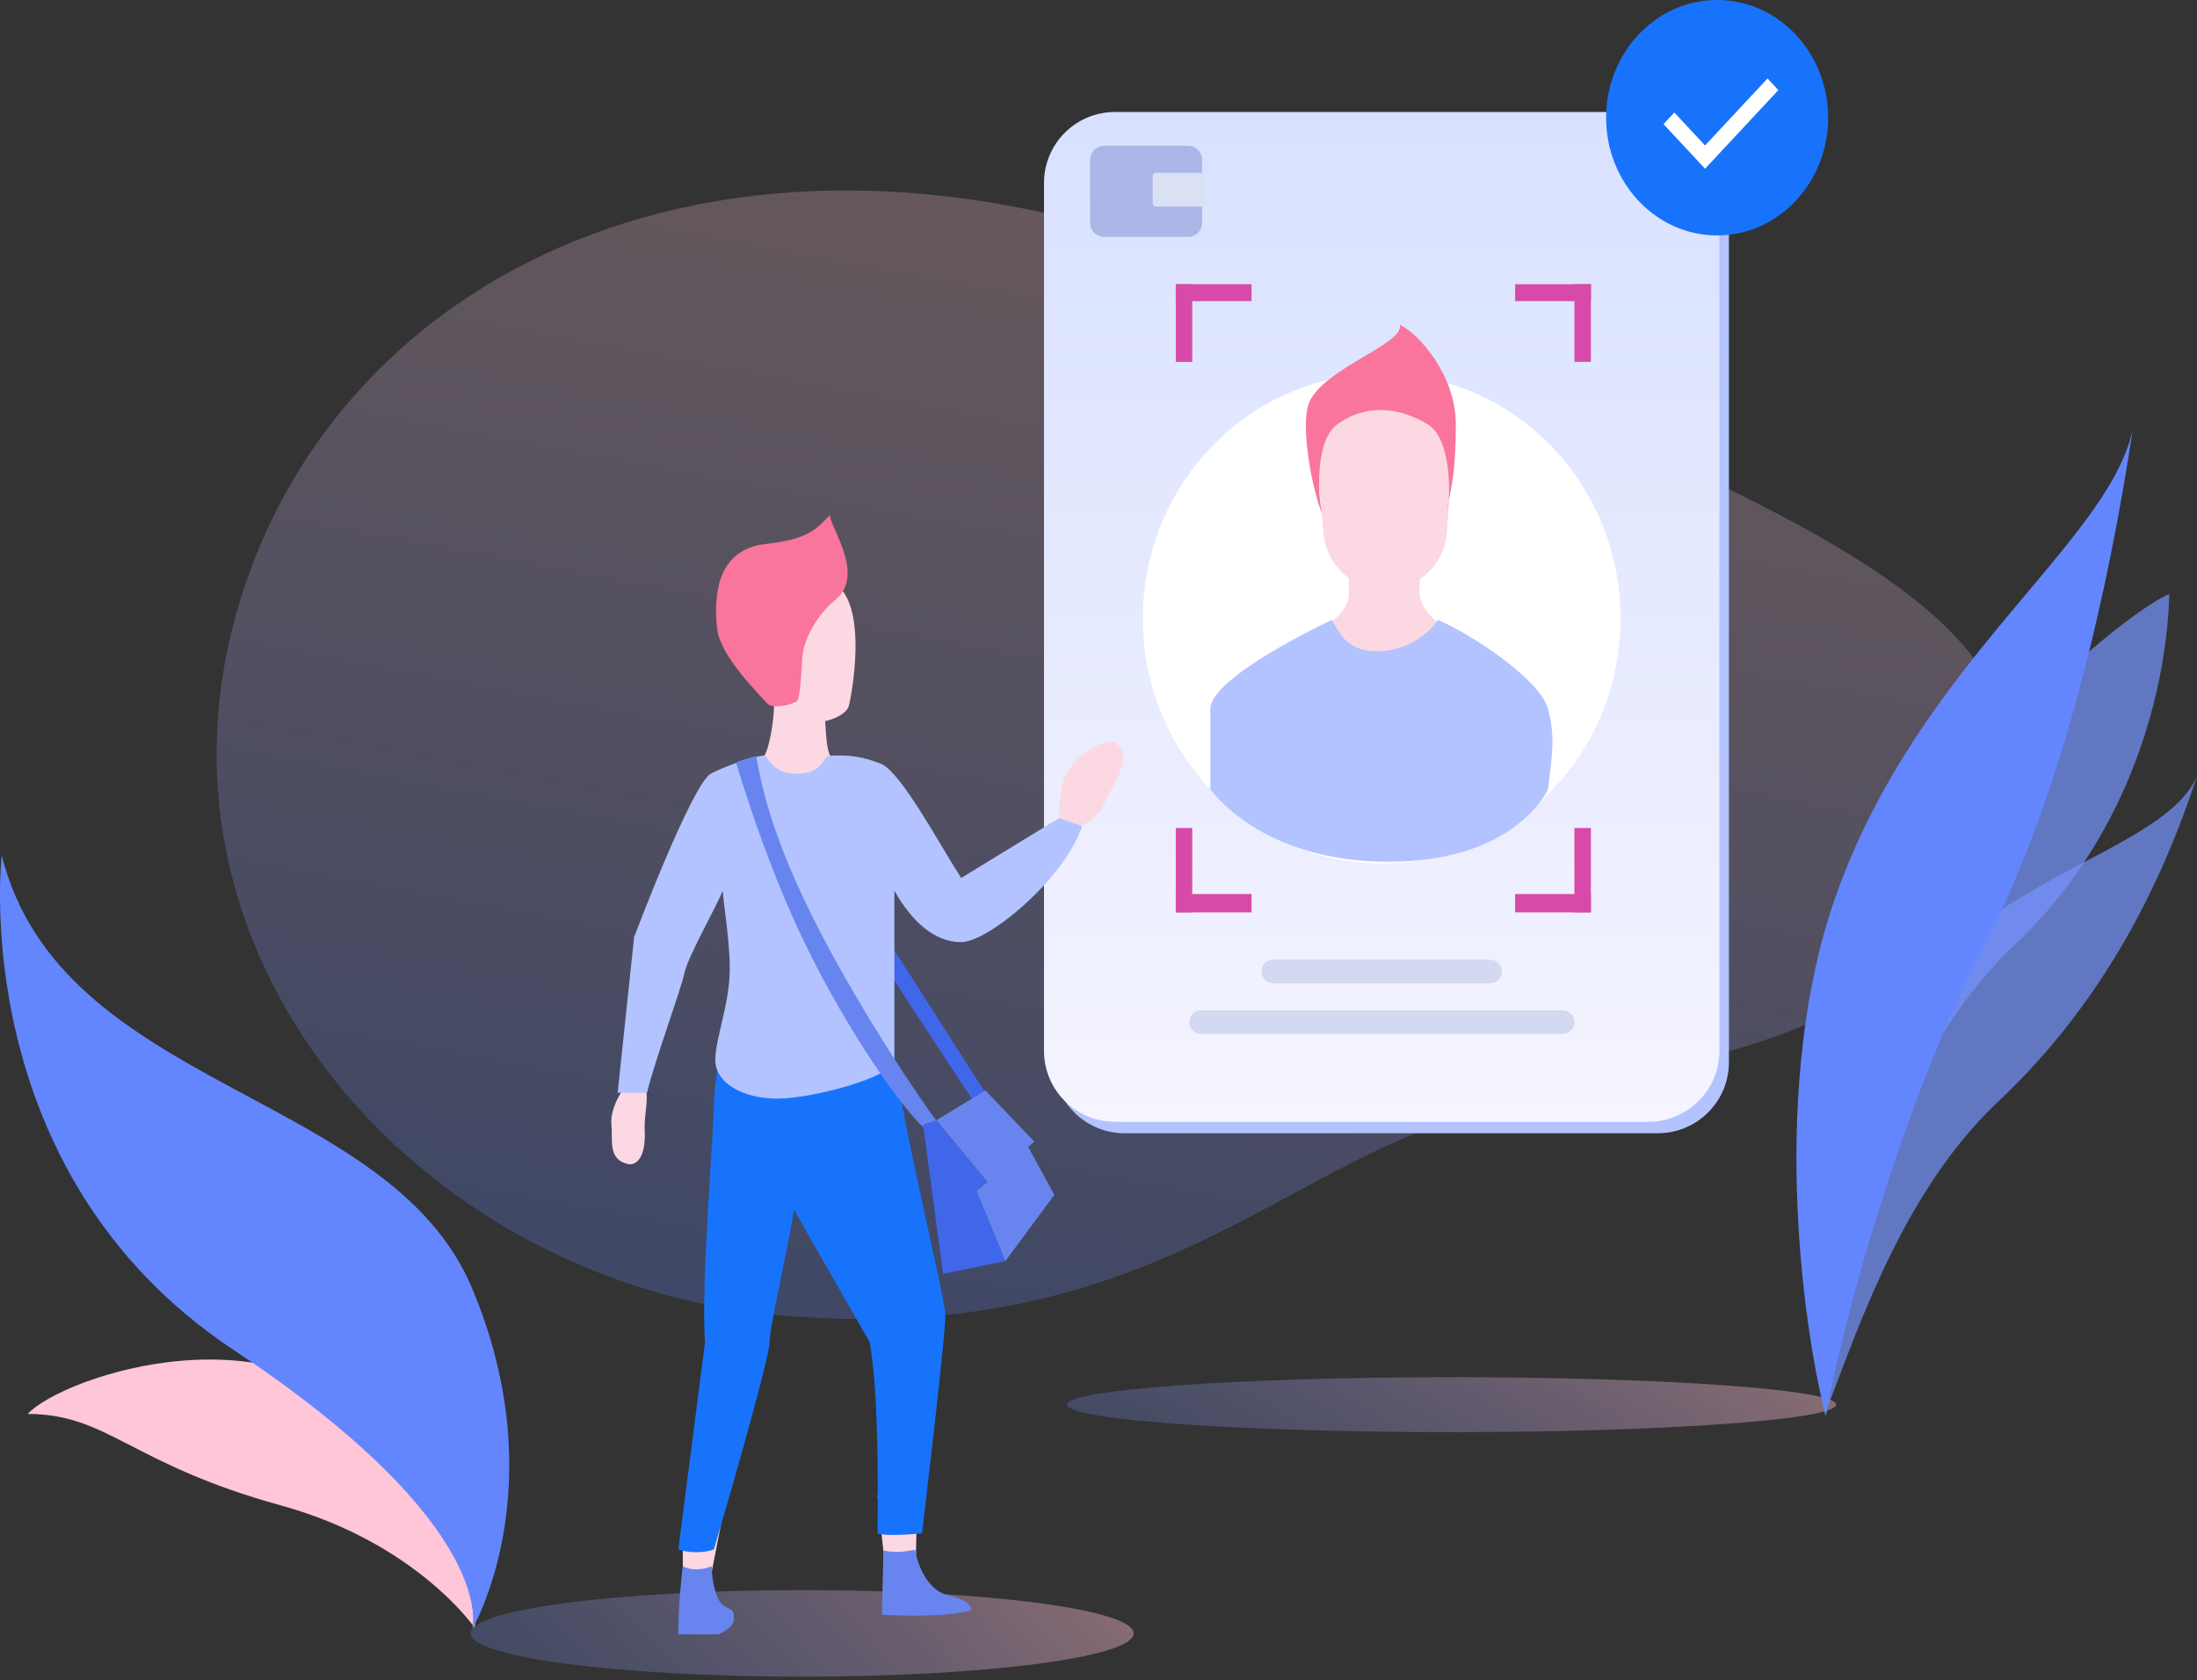 <svg width="285" height="218" fill="none" xmlns="http://www.w3.org/2000/svg"><rect width="100%" height="100%" fill="#333333" stroke="none"/><path opacity=".25" d="M258.694 108.572c-12.348 29.965-42.626 27.801-70.908 36.964-23.041 7.464-41.228 29.191-86.834 25.095-45.605-4.097-83.015-45.233-70.362-90.816C43.243 34.233 96.98 8.037 162.91 36.62c65.928 28.583 108.132 41.989 95.785 71.953z" fill="url(#paint0_linear_201_2448)"/><path opacity=".4" d="M188.298 185.807c27.552 0 49.888-1.596 49.888-3.564s-22.336-3.563-49.888-3.563-49.888 1.595-49.888 3.563c0 1.968 22.336 3.564 49.888 3.564z" fill="url(#paint1_linear_201_2448)"/><path d="M215.072 16.014h-69.201a9.207 9.207 0 00-9.207 9.207v112.6a9.207 9.207 0 009.207 9.207h69.201a9.207 9.207 0 009.207-9.207v-112.6a9.207 9.207 0 00-9.207-9.207z" fill="#B2C3FF"/><path d="M213.838 14.53h-69.201a9.207 9.207 0 00-9.207 9.207v112.6a9.207 9.207 0 009.207 9.207h69.201a9.207 9.207 0 009.207-9.207v-112.6a9.207 9.207 0 00-9.207-9.206z" fill="url(#paint2_linear_201_2448)"/><path d="M179.238 112.024c17.113 0 30.986-14.223 30.986-31.768 0-17.544-13.873-31.767-30.986-31.767s-30.986 14.223-30.986 31.767c0 17.545 13.873 31.768 30.986 31.768z" fill="#fff"/><path d="M174.963 76.97c0 3.444-4.701 5.039-6.197 5.477 1.852 1.607 6.667 4.82 11.112 4.82s7.835-3.213 8.975-4.82c-1.353-.803-4.701-3.023-4.701-5.477v-5.039h-9.189v5.04z" fill="#FCD8E3"/><path d="M157.012 91.977v10.407s6.411 9.421 23.079 9.421 20.728-9.421 20.728-9.421c.428-3.944 1.026-6.55 0-10.407-1.025-3.855-10.099-9.793-14.302-11.546-.997 1.607-3.959 4.073-7.891 4.073s-4.928-2.466-5.854-4.073c0 0-15.76 7.34-15.76 11.546z" fill="#B2C3FF"/><path d="M170.557 57.067c-.502-5.306 3.671-9.892 9.001-9.892 5.251 0 9.398 4.459 9.017 9.697l-.89 12.227a8.015 8.015 0 01-15.973.173l-1.155-12.205z" fill="#FCD8E3"/><path d="M171.545 66.673c-.926-1.826-2.778-9.947-1.923-13.802 1.069-4.82 12.608-8.107 11.967-10.736 2.351 1.096 7.266 6.441 7.266 12.926 0 6.27-.639 8.345-.929 9.877-.033.49-.082.93-.14 1.297 0-.447.055-.849.14-1.297.213-3.135-.192-8.361-2.704-9.877-3.633-2.19-7.907-2.778-11.754 0-2.991 2.162-2.492 9.836-1.923 11.612z" fill="#F9759C"/><path d="M154.662 36.877h-2.137v10.078h2.137V36.877z" fill="#D84AA8"/><path d="M152.525 36.877v2.191h9.83v-2.19h-9.83zm51.713 0h2.137v10.078h-2.137V36.877z" fill="#D84AA8"/><path d="M206.375 36.877v2.191h-9.83v-2.19h9.83zm-51.713 81.5h-2.137v-10.954h2.137v10.954z" fill="#D84AA8"/><path d="M152.525 118.377v-2.381h9.83v2.381h-9.83zm51.713 0h2.137v-10.954h-2.137v10.954z" fill="#D84AA8"/><path d="M206.375 118.377v-2.381h-9.83v2.381h9.83z" fill="#D84AA8"/><path d="M193.303 124.512H165.17a1.533 1.533 0 000 3.067h28.133a1.533 1.533 0 100-3.067zm9.403 6.572h-46.938a1.534 1.534 0 000 3.067h46.938a1.533 1.533 0 100-3.067z" fill="#D2D9F1"/><path d="M154.104 18.912h-10.849a1.841 1.841 0 00-1.841 1.841v8.148c0 1.017.824 1.842 1.841 1.842h10.849a1.841 1.841 0 001.841-1.842v-8.148a1.841 1.841 0 00-1.841-1.84z" fill="#ABB8E7"/><path d="M155.913 22.418h-5.917a.46.46 0 00-.461.46v3.46a.46.46 0 00.461.461h5.917a.46.46 0 00.46-.46v-3.461a.46.46 0 00-.46-.46z" fill="#DBE1F4"/><path d="M222.749 30.544c7.953 0 14.4-6.838 14.4-15.272 0-8.435-6.447-15.272-14.4-15.272S208.35 6.837 208.35 15.272c0 8.434 6.446 15.272 14.399 15.272z" fill="#1773FC"/><path fill-rule="evenodd" clip-rule="evenodd" d="M230.692 11.69l-9.506 10.2-5.389-5.782 1.405-1.509 3.984 4.274 8.101-8.692 1.405 1.509z" fill="#fff"/><path opacity=".4" d="M104.051 217.534c23.757 0 43.015-2.514 43.015-5.615 0-3.1-19.258-5.614-43.015-5.614s-43.016 2.514-43.016 5.614c0 3.101 19.259 5.615 43.016 5.615z" fill="url(#paint3_linear_201_2448)"/><path d="M88.574 208.171v-8.223l.578-3.678 4.617.276-2.273 11.625h-2.922zm26.441-2.89l-1.183-11.291 5.169-.498-.254 11.429-3.732.36z" fill="#FCD8E3"/><path d="M87.996 212.046c0-4.429.577-8.857.577-8.857.866.553 2.598.553 3.752 0 0 1.937.577 4.705 1.731 5.259 1.154.553 1.154.553 1.154 1.66 0 1.107-2.02 1.938-2.02 1.938h-5.194zm37.958-3.107c-3.175.831-8.273.738-11.544.554l.187-8.34c2.41.553 4.142-.277 4.142 0 0 .276.866 5.019 4.329 5.849 2.77.664 2.982 1.568 2.886 1.937z" fill="#6885EF"/><path d="M99.828 174.128c0 1.993-4.81 18.686-7.215 26.897-1.847.664-3.944.276-4.617 0l3.463-26.897c-.577-6.642 1.154-27.843 1.154-30.721 0-2.879 1.155-8.396 1.155-10.794h21.643c.866 10.794 7.219 35.298 7.219 38.176 0 2.879-3.026 28.155-3.026 28.155s-4.617.461-5.772 0c0-1.384.329-17.62-1.018-24.816l-9.812-17.159c-.673 4.428-3.174 15.166-3.174 17.159z" fill="#1773FC"/><path d="M138.296 100.457c-.924 1.993-.962 4.889-.865 6.089.769.738 2.308 2.048 2.308 1.384 0-.83 2.597-1.384 3.463-3.598.693-1.772 4.04-6.09 1.732-7.75-.866-1.384-5.484 1.384-6.638 3.875zM83.63 146.669c-.1-2.187.654-4.503.011-5.552-1.029-.353-.588-1.006-2.301-.329-.332.13-2.28 2.863-2.024 5.228.204 1.891-.538 4.49 2.293 5.049 1.425.032 2.148-1.662 2.022-4.396z" fill="#FCD8E3"/><path d="M113.392 122.926c.462 1.106 8.658 13.561 12.698 19.65l1.631-.96-13.175-20.628c-.576.184-1.615.83-1.154 1.938z" fill="#4066EA"/><path d="M100.406 91.65c0 1.771-.673 5.997-1.443 6.643.77 1.107 2.828 3.321 4.906 3.321 2.597 0 5.194-2.491 4.04-3.321-.923-.665-.771-5.535-1.059-6.643-1.539-.738-6.444-1.771-6.444 0z" fill="#FCD8E3"/><path d="M107.292 93.502l-2.843.59c-1.639.222-6.36-6.246-6.841-9.988-.482-3.741-.449-7.806 7.746-8.913 8.194-1.106 5.136 15.088 4.75 16.409-.309 1.056-2.004 1.709-2.812 1.902z" fill="#FCD8E3"/><path d="M93.029 81.584c.395 3.52 5.29 8.319 6.622 9.84 1.526.665 3.728-.418 3.728-.418.566-.992.57-4.93.755-6.212.327-2.264 2.111-5.26 4.162-6.903 3.997-3.203-.451-9.203-.658-11.036-1.822 1.876-2.845 3.105-8.294 3.716-6.31.708-6.809 6.613-6.315 11.013z" fill="#F9759C"/><path d="M82.261 121.563l-2.136 20.21h3.807c1.03-4.217 4.42-13.445 4.855-15.526.435-2.082 3.985-8.335 4.982-10.677 0 1.214.9 6.301.9 10.048 0 4.684-1.879 9.076-1.879 11.938 0 2.863 3.432 4.981 8.055 4.981 4.624 0 15.178-2.878 15.178-4.96V115.57c2.266 3.99 5.182 6.666 8.663 6.666 3.48 0 13.342-8.118 15.699-15.056l-2.991-1.041-12.708 7.771c-2.901-4.511-7.828-13.791-10.438-14.832-3.264-1.301-5.419-1.04-6.507-1.04-1.087 0-.815 2.341-4.35 2.341-3.535 0-3.535-2.342-4.351-2.342-.653 0-4.372 1.041-6.82 2.342-2.447 1.301-9.959 21.184-9.959 21.184z" fill="#B2C3FF"/><path d="M121.613 145.591l-1.295 1.137c-2.892-2.265-10.27-12.651-16.013-24.554-3.886-8.052-6.873-16.799-8.805-23.173.096-.186.303-.219 1.169-.498.866-.279 1.332-.433 1.428-.34.578 2.792 1.51 9.678 8.369 22.887 5.475 10.542 13.127 21.936 15.147 24.541z" fill="#6885EF"/><path d="M121.474 145.344l-1.732.554 2.598 19.373 8.08-1.66-3.752-9.134 1.444-1.106-6.638-8.027z" fill="#4066EA"/><path d="M121.473 145.344l6.349-3.875 6.348 6.642-.792.689 3.39 6.231-6.349 8.58-3.752-9.134 1.443-1.106-6.637-8.027z" fill="#6885EF"/><path d="M36.416 195.31c-19.56-5.386-22.4-11.858-32.826-11.858 4.573-4.941 33.272-14.644 46.852 3.458 13.58 18.102 11.094 24.229 11.094 24.229s-7.558-10.993-25.12-15.829z" fill="#FEC6D7"/><path d="M30.262 175.117C-4.607 151.954.229 110.975.229 110.975c7.636 30.544 50.185 30.371 61.02 56.181 10.835 25.811 0 44.218 0 44.218s3.885-13.095-30.985-36.257z" fill="#6386FF"/><path d="M244.42 132.54c-10.049 15.23-9.197 40.024-7.515 50.517 4.564-12.015 10.339-28.87 22.346-40.175 13.741-12.938 21.218-28.354 25.748-42.176-4.369 10.017-28.018 12.796-40.579 31.834z" fill="#7795FF" fill-opacity=".7"/><path d="M246.575 112.195c-10.049 15.23-9.198 40.023-7.515 50.516 4.563-12.015 10.338-28.87 22.345-40.174 13.741-12.939 19.572-31 20.009-45.462-4.697 1.893-22.279 16.081-34.839 35.12z" fill="#7795FF" fill-opacity=".7"/><path d="M238.145 116.265c-8.576 24.243-4.446 55.105-1.309 67.506 3.229-17.443 11.739-44.222 20.311-60.586 10.667-20.363 16.542-47.669 19.501-67.375-3.286 14.824-27.783 30.151-38.503 60.455z" fill="#6386FF"/><defs><linearGradient id="paint0_linear_201_2448" x1="156.581" y1="31.536" x2="129.261" y2="176.37" gradientUnits="userSpaceOnUse"><stop stop-color="#FEC6D7"/><stop offset="1" stop-color="#6386FF"/></linearGradient><linearGradient id="paint1_linear_201_2448" x1="235.101" y1="181.457" x2="208.771" y2="225.702" gradientUnits="userSpaceOnUse"><stop stop-color="#FFBDD1"/><stop offset="1" stop-color="#7795FF" stop-opacity=".58"/></linearGradient><linearGradient id="paint2_linear_201_2448" x1="179.237" y1="14.53" x2="179.237" y2="145.544" gradientUnits="userSpaceOnUse"><stop stop-color="#D8E1FF"/><stop offset="1" stop-color="#F5F4FF"/></linearGradient><linearGradient id="paint3_linear_201_2448" x1="144.406" y1="210.68" x2="97.372" y2="253.933" gradientUnits="userSpaceOnUse"><stop stop-color="#FFBDD1"/><stop offset="1" stop-color="#7795FF" stop-opacity=".58"/></linearGradient></defs></svg>